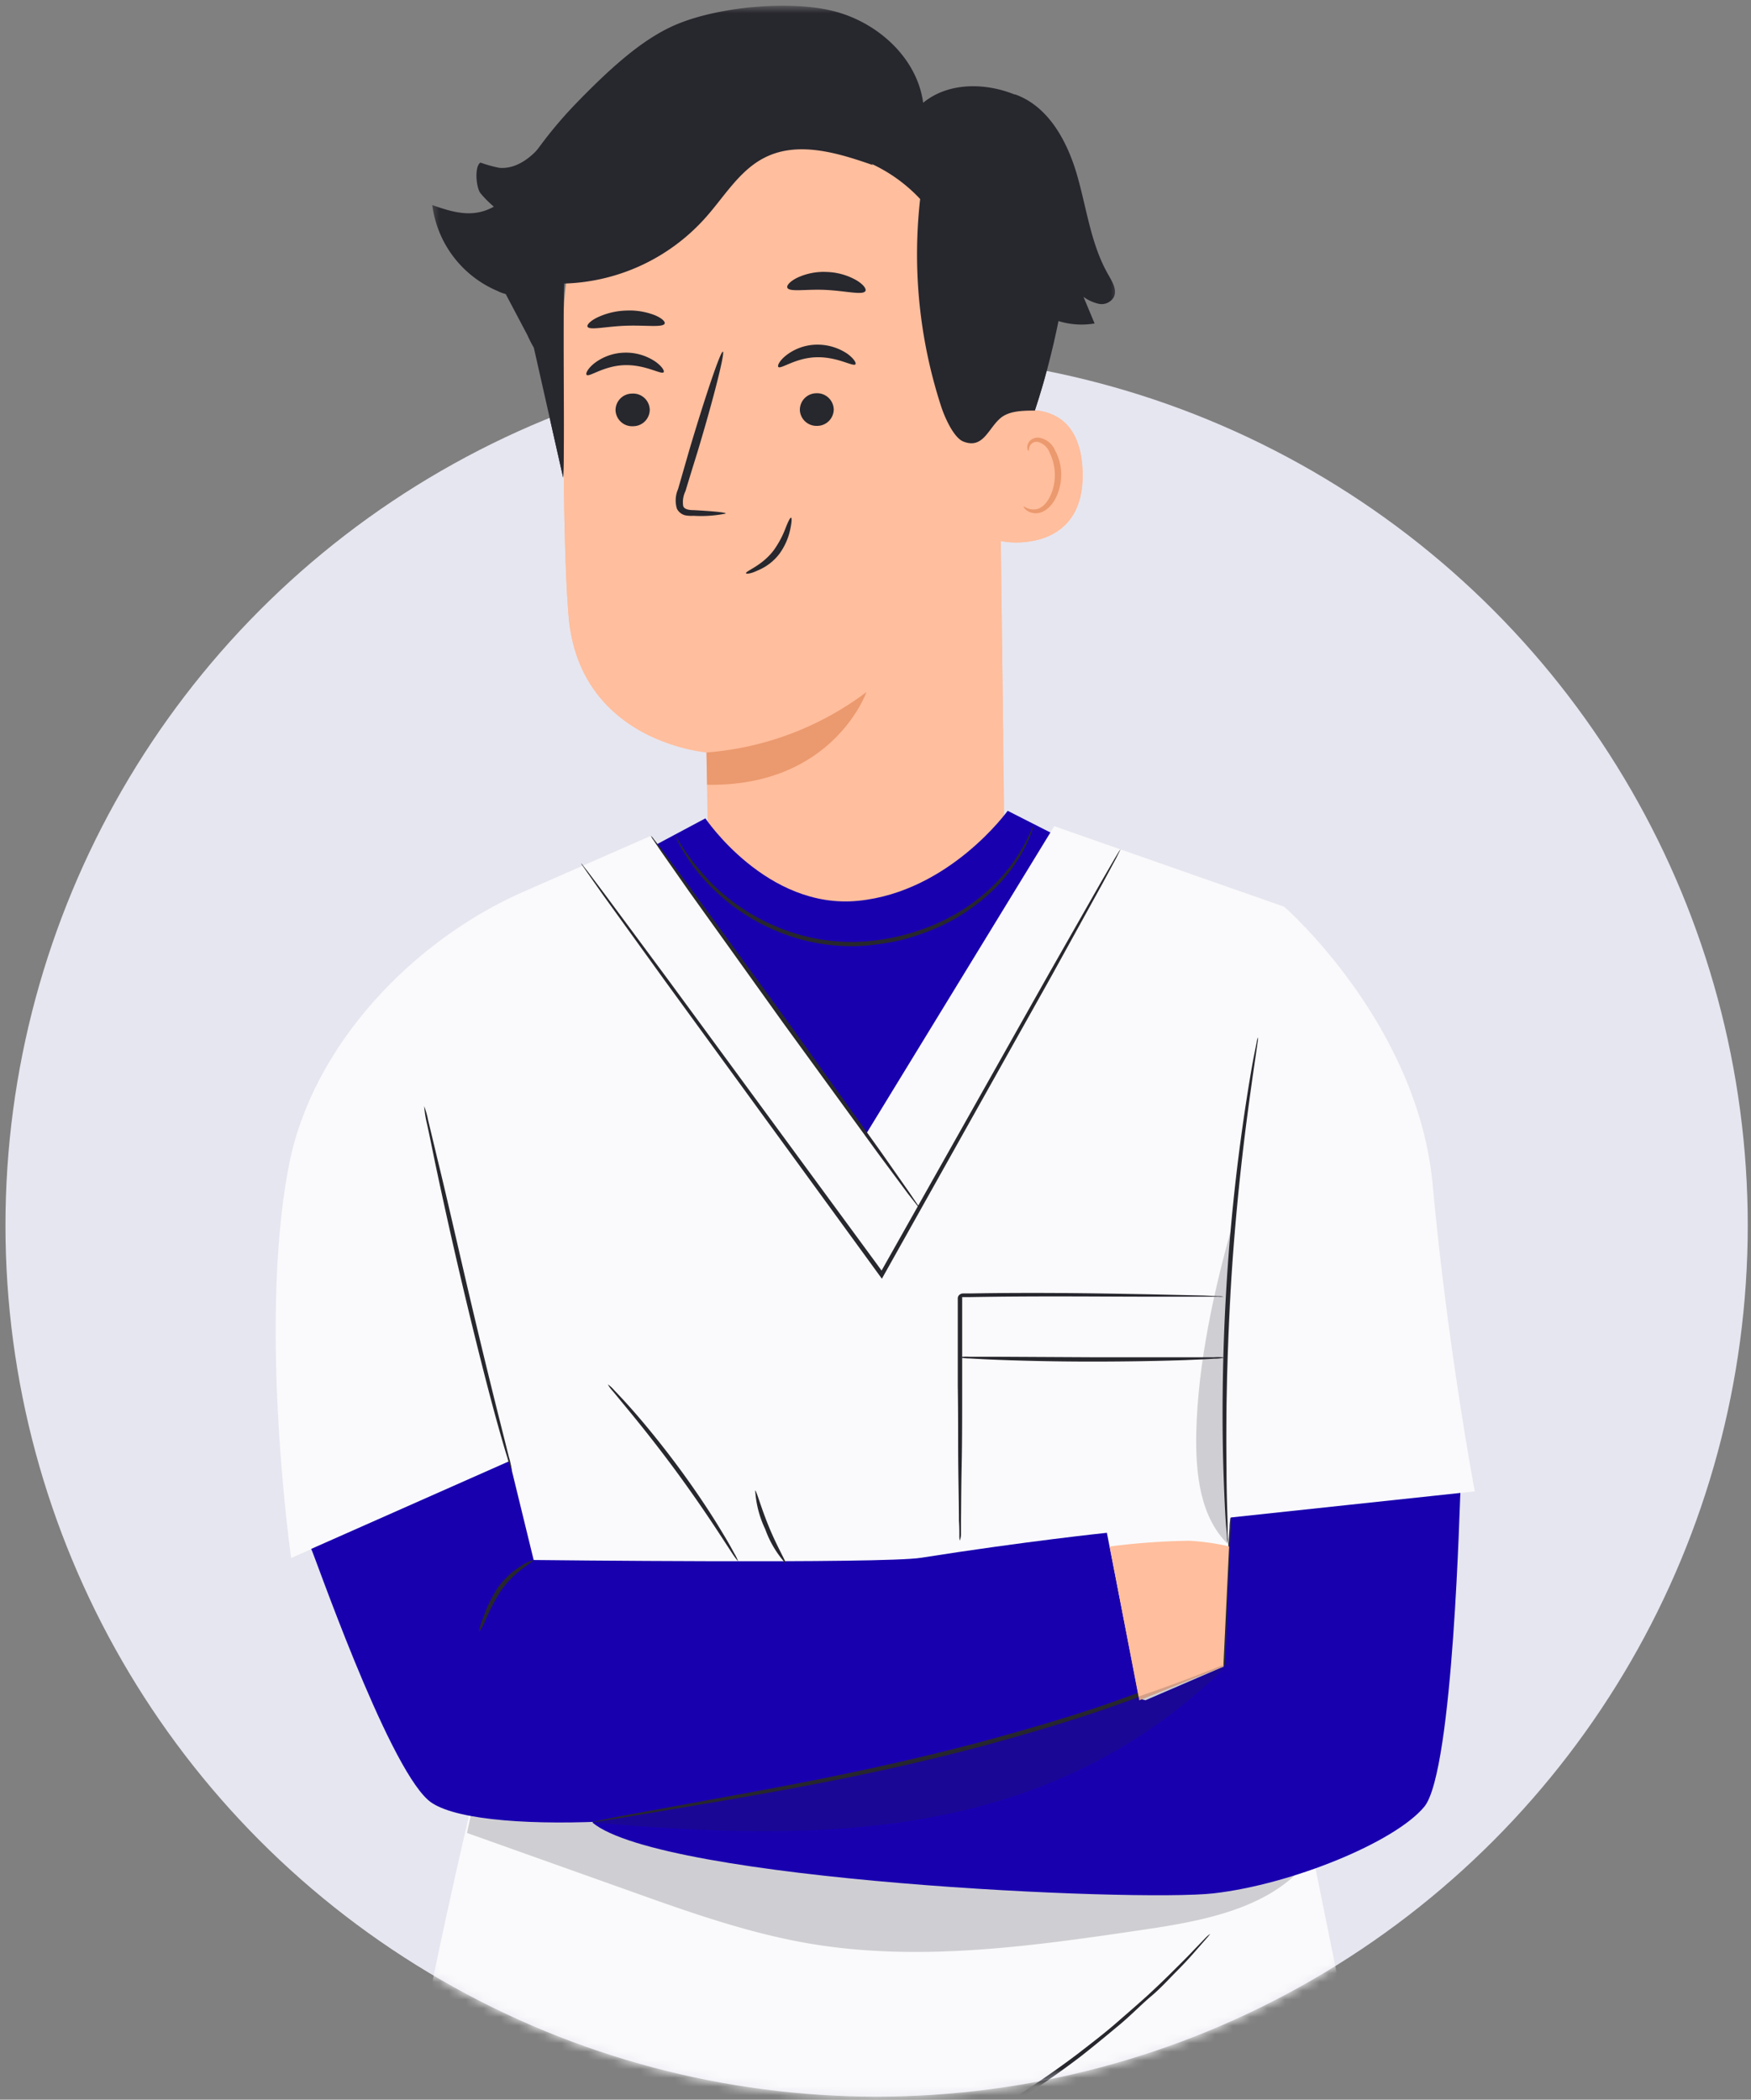 <svg xmlns="http://www.w3.org/2000/svg" width="201" height="241" fill="none" viewBox="0 0 201 241"><rect x="0" y="0" width="201" height="241" fill="#808080" stroke="none"/><g clip-path="url(#medic-crossed-arms-primary_svg__a)"><circle cx="100.627" cy="140.655" r="100" fill="#E6E6F0"/><mask id="medic-crossed-arms-primary_svg__b" width="201" height="201" x="0" y="40" maskUnits="userSpaceOnUse" style="mask-type:alpha"><circle cx="100.627" cy="140.655" r="100" fill="#fff"/></mask><g mask="url(#medic-crossed-arms-primary_svg__b)"><path fill="#FFBE9D" d="m114.566 36.985.715 57.348c.124 9.749-1.687 24.101-17.089 23.595-13.342-1.452-16.869-14.094-16.964-23.194-.057-4.325-.105-7.925-.133-8.364 0 0-14.592-1.194-15.821-15.631-.6-6.98-.658-21.446-.563-34.537a27.02 27.02 0 0 1 7.276-18.264 26.92 26.92 0 0 1 17.714-8.472l1.391-.105c15.097-.181 23.674 12.518 23.474 27.624"/><path fill="#EB996E" d="M81.095 86.37a34.9 34.9 0 0 0 18.365-6.932s-3.812 10.885-18.298 10.637z"/><path fill="#27272E" d="M89.348 42.122c.286.286 1.954-1.05 4.365-1.117s4.222 1.117 4.48.811c.123-.143-.182-.678-.954-1.231a6.14 6.14 0 0 0-3.593-1.022 5.83 5.83 0 0 0-3.46 1.27c-.733.602-.971 1.155-.838 1.289m2.469 4.965a1.91 1.91 0 0 0 1.982 1.795 1.904 1.904 0 0 0 1.906-1.91 1.91 1.91 0 0 0-1.273-1.728 1.9 1.9 0 0 0-.748-.105 1.9 1.9 0 0 0-1.737 1.214 1.9 1.9 0 0 0-.13.734m-8.501 11.859c0-.133-1.392-.267-3.65-.391-.572 0-1.116-.086-1.24-.468a2.87 2.87 0 0 1 .258-1.71q.638-2.118 1.363-4.44c1.906-6.32 3.183-11.457 2.935-11.572S81 45.359 79.122 51.67l-1.286 4.47a3.25 3.25 0 0 0-.134 2.243 1.44 1.44 0 0 0 .953.764c.314.058.635.077.953.057a14.4 14.4 0 0 0 3.708-.258"/><path fill="#FFBE9D" d="M114.175 47.765c.239-.124 9.693-3.657 10.093 6.245s-9.597 8.269-9.626 7.982-.467-14.227-.467-14.227"/><path fill="#EB996E" d="M117.511 58.116s.172.114.467.239c.417.162.879.162 1.296 0 1.02-.43 1.84-2.12 1.811-3.915a5.74 5.74 0 0 0-.581-2.445 1.98 1.98 0 0 0-1.354-1.27.86.86 0 0 0-.953.516c-.124.277-.057.477-.105.496s-.219-.162-.152-.573c.041-.25.169-.476.362-.64a1.3 1.3 0 0 1 .953-.286 2.42 2.42 0 0 1 1.859 1.461 5.9 5.9 0 0 1 .705 2.731c0 2.005-.953 3.915-2.335 4.383a1.8 1.8 0 0 1-1.582-.2c-.362-.258-.429-.478-.391-.497"/><path fill="#27272E" d="M85.641 65.802c-.114-.248 1.82-.83 3.183-2.654a11 11 0 0 0 1.373-2.588c.286-.716.505-1.165.61-1.136s.076.525-.086 1.298a7.3 7.3 0 0 1-1.267 2.865 5.97 5.97 0 0 1-2.526 1.91c-.753.372-1.268.391-1.287.305m41.678-34.107c-2.068-3.485-2.545-7.639-3.67-11.554s-3.288-7.934-7.109-9.3h-.086c-3.422-1.375-7.625-1.394-10.484.955-.696-5.147-5.204-9.214-10.217-10.503C90.74.003 82.696.767 77.893 2.706c-3.717 1.499-7.31 4.573-11.685 9.08a48.4 48.4 0 0 0-5.041 6.121L56.81 31.399l3.736 7.075q.324.738.734 1.433l3.364 14.905c.22-4.068-.076-18.2.134-22.267a22.6 22.6 0 0 0 16.126-7.467c2.22-2.454 3.955-5.538 6.919-7.009 3.812-1.91 8.377-.515 12.39.888l-.172-.152a18 18 0 0 1 5.585 4.039 56.45 56.45 0 0 0 2.43 23.87c.382 1.156 1.411 3.534 2.545 3.973 2.211.86 2.812-1.404 4.146-2.607.953-.888 2.449-.954 4.041-.954a89 89 0 0 0 2.716-10.275 8.96 8.96 0 0 0 4.146.277l-1.277-3.055c.529.386 1.133.66 1.772.802a1.61 1.61 0 0 0 1.687-.736c.42-.802-.085-1.67-.514-2.444"/><path fill="#27272E" d="M67.342 43.03c.286.295 1.954-1.051 4.365-1.118s4.213 1.127 4.47.812c.124-.134-.172-.669-.953-1.223a6.03 6.03 0 0 0-3.584-1.021 5.9 5.9 0 0 0-3.469 1.26c-.734.611-.972 1.155-.829 1.29m3.317 4.057a1.91 1.91 0 0 0 1.273 1.73c.24.084.494.12.747.104a1.904 1.904 0 0 0 1.906-1.91 1.91 1.91 0 0 0-1.273-1.73 1.9 1.9 0 0 0-.747-.103 1.904 1.904 0 0 0-1.906 1.91"/><path fill="#1900AF" d="m74.3 97.494 6.67-3.562s7.063 10.504 17.546 9.463 17.156-10.332 17.156-10.332l6.671 3.39-22.873 37.593z"/><path fill="#FAFAFC" d="m149.467 206.863-7.729-53.014 5.671-49.776-26.39-9.243-21.597 35.329-24.684-34.231-14.649 6.426c-12.761 5.605-24.284 17.713-26.924 31.415 0 .181-.067.362-.105.544-3.383 18.352.362 44.515.362 44.515l25.028-11.095-2.02-8.852 4.765 20.205s-20.443 74.65-17.537 99.123c0 0 38.59 8.594 74.13 2.759s45.184-7.486 45.184-7.486z"/><path fill="#FAFAFC" d="M147.409 104.073s15.354 13.368 17.051 31.94c1.696 18.571 4.832 35.167 4.832 35.167l-30.946 3.313s-.725-12.738 0-13.511c.724-.773 5.804-38.996 5.804-38.996z"/><path fill="#27272E" d="m54.723 205.258-1.115 5.128 18.756 6.684c6.671 2.387 13.4 4.774 20.396 5.987 12.818 2.206 25.961.296 38.837-1.614 7.186-1.06 15.249-2.673 19.214-8.785a351 351 0 0 1-96.088-7.4" opacity=".2"/><path fill="#1900AF" d="M35.72 177.787c.238.258 8.577 24.492 13.419 28.818 4.841 4.325 32.88 2.807 44.727-1.528s37.007-9.596 37.007-9.596l-3.812-19.546s-9.207.955-21.31 2.864c-4.385.716-44.49.258-44.49.258l-2.773-11.353z"/><path fill="#1900AF" d="M167.642 171.361c-.067 0-.763 31.93-4.146 36.017s-15.249 8.918-24.17 9.94c-8.92 1.022-63.35-1.461-71.327-8.126l31.451-21.961 32.042 7.925 8.968-3.867.82-17.111z"/><path fill="#27272E" d="M138.917 221.968q-.192.285-.429.535l-1.296 1.48a44 44 0 0 1-2.125 2.282c-.858.859-1.792 1.91-2.926 2.865-1.134.954-2.335 2.205-3.717 3.351s-2.859 2.378-4.46 3.629a107 107 0 0 1-10.941 7.295 108 108 0 0 1-11.809 5.815c-1.906.725-3.66 1.461-5.375 2.014-.848.287-1.668.583-2.459.831l-2.306.678c-1.459.449-2.812.754-3.984 1.041a53 53 0 0 1-3.05.668l-1.906.353q-.336.072-.677.096.32-.13.658-.191l1.906-.449c.839-.181 1.849-.42 3.021-.745 1.172-.324 2.507-.639 3.955-1.117l2.278-.697c.791-.258 1.601-.563 2.45-.859 1.706-.563 3.469-1.308 5.337-2.053a105 105 0 0 0 22.644-13.043c1.592-1.232 3.117-2.397 4.47-3.581 1.354-1.184 2.612-2.263 3.736-3.294a102 102 0 0 0 2.974-2.865c.867-.859 1.601-1.585 2.182-2.215l1.363-1.413q.226-.225.486-.411M128.624 97.494l-.124.258-.391.783-1.544 2.864-5.794 10.504-19.347 34.527-.191.344-.229-.315-.743-1.022-23.827-32.713-7.176-9.95-1.906-2.712c-.2-.296-.362-.534-.496-.716a2 2 0 0 1-.152-.258q.11.105.2.23c.133.172.305.4.533.678l2.002 2.664 7.3 9.854 23.951 32.627.743 1.022h-.419c7.624-13.512 14.477-25.695 19.461-34.528l5.919-10.398 1.63-2.807.438-.726c.095-.124.153-.22.162-.21m-18.451 79.338a2.3 2.3 0 0 1-.048-.592c0-.448 0-1.012-.048-1.699 0-1.547-.047-3.667-.076-6.254-.029-2.588 0-5.796-.057-9.272v-10.016a.6.6 0 0 1 .114-.306.65.65 0 0 1 .515-.229h.762c8.054-.143 15.326 0 20.596.095l6.233.144 1.697.076q.299-.008.59.057a3.4 3.4 0 0 1-.59 0h-7.939c-5.271 0-12.562-.095-20.577.048h-.896a.1.1 0 0 0 0 .048v10.016c0 3.476 0 6.608-.057 9.272s-.057 4.707-.076 6.254v1.7a2.3 2.3 0 0 1-.143.658m31.079-2.645q.015.149 0 .296v.879c0 .802-.067 1.91-.105 3.342-.124 2.95-.296 7.123-.505 12.241v.124h-.124a371 371 0 0 1-12.457 4.679c-4.632 1.642-9.74 3.16-15.096 4.621-12.247 3.276-23.56 5.223-31.728 6.627l-9.683 1.623-2.63.42-.696.096h-.229s.076 0 .22-.067l.686-.143 2.62-.516 9.655-1.776c8.149-1.489 19.433-3.495 31.651-6.76 5.356-1.461 10.484-2.951 15.078-4.583a559 559 0 0 0 12.475-4.593l-.124.172c.277-5.109.505-9.291.667-12.232.086-1.413.163-2.53.21-3.342 0-.353.048-.64.067-.869a1 1 0 0 1 .048-.239"/><path fill="#FFBE9D" d="M127.385 177.51a78 78 0 0 1 9.111-.658c1.548.079 3.085.296 4.594.649l-.657 13.797-9.655 3.868z"/><path fill="#27272E" d="M48.69 126.961a9.5 9.5 0 0 1 .458 1.632c.277 1.137.639 2.655 1.077 4.488.953 3.867 2.126 9.071 3.47 14.829a1002 1002 0 0 0 3.583 14.8l1.125 4.478q.252.811.362 1.652a11 11 0 0 1-.544-1.604c-.333-1.041-.762-2.559-1.286-4.44-1.03-3.762-2.354-8.985-3.727-14.771a597 597 0 0 1-3.326-14.867c-.381-1.853-.686-3.381-.953-4.526a13 13 0 0 1-.238-1.671m91.884 28.865a5.4 5.4 0 0 1-1.201.124c-.772.057-1.906.105-3.259.162-2.764.096-6.576.172-10.789.172-4.212 0-8.025-.096-10.779-.201a165 165 0 0 1-3.269-.162 5.6 5.6 0 0 1-1.191-.134 5 5 0 0 1 1.201-.057h3.269l10.769.057h14.048q.604-.05 1.201.039M84.726 179.21s-.238-.267-.6-.802l-1.477-2.263a161 161 0 0 0-5.08-7.333 163 163 0 0 0-5.49-7.028l-1.715-2.082a3.7 3.7 0 0 1-.591-.802q.414.282.734.669a67 67 0 0 1 1.84 1.986c1.524 1.709 3.544 4.153 5.622 6.97s3.812 5.471 4.975 7.429a45 45 0 0 1 1.353 2.358q.27.423.43.898m5.47.258a11.8 11.8 0 0 1-2.354-3.944 12 12 0 0 1-1.154-4.449c.143 0 .639 1.909 1.611 4.258s2.02 4.058 1.897 4.135m15.334-40.83a2.2 2.2 0 0 1-.352-.41l-.953-1.213-3.365-4.535-10.94-15.039-10.837-15.144-3.24-4.631-.858-1.27a2.4 2.4 0 0 1-.277-.468q.203.183.353.41l.953 1.213 3.364 4.536 10.96 15.058 10.837 15.144 3.24 4.631.858 1.27q.153.21.257.448m13.105-43.808q-.045.258-.153.496-.242.72-.572 1.404a18.3 18.3 0 0 1-3.097 4.602 21.6 21.6 0 0 1-6.624 4.87 27 27 0 0 1-4.584 1.661 27.6 27.6 0 0 1-5.185.736 22.2 22.2 0 0 1-9.854-1.986 23 23 0 0 1-6.786-4.65 21 21 0 0 1-3.412-4.364q-.387-.647-.696-1.337a2.6 2.6 0 0 1-.21-.487 27.2 27.2 0 0 0 4.566 5.939 23.3 23.3 0 0 0 6.728 4.478 22.1 22.1 0 0 0 9.645 1.91 24.9 24.9 0 0 0 9.598-2.311 21.9 21.9 0 0 0 6.557-4.697 20 20 0 0 0 3.183-4.45c.591-1.155.839-1.833.896-1.814"/><path fill="#27272E" d="M68 209.192c25.436 2.13 52.217 2.693 73.261-18.428-22.14 9.099-49.607 14.895-73.262 18.428m73.195-31.729c-3.478-3.171-3.974-8.403-3.869-13.111.181-7.877 2.087-16.633 4.279-24.195-.448 13.425-1.449 25.246-.562 37.353" opacity=".2"/><path fill="#27272E" d="M61.223 179.086c0 .067-.457.382-1.22.955a11 11 0 0 0-2.535 2.606 25 25 0 0 0-1.715 3.266 5 5 0 0 1-.744 1.365 4.7 4.7 0 0 1 .42-1.499 16 16 0 0 1 1.63-3.408 8.9 8.9 0 0 1 2.744-2.617 3.8 3.8 0 0 1 1.42-.668m83.184-60.022a2.6 2.6 0 0 1-.048.592c-.057.43-.133.955-.238 1.68a435 435 0 0 0-.868 6.178 284 284 0 0 0-1.982 20.472c-.476 8.059-.543 15.278-.476 20.568 0 2.635.085 4.774.123 6.235v1.7q.038.295 0 .592a4 4 0 0 1-.076-.592c0-.44-.076-1.003-.124-1.69-.105-1.471-.2-3.6-.286-6.236-.162-5.27-.143-12.565.334-20.605a232 232 0 0 1 2.135-20.501c.391-2.607.743-4.707 1.02-6.159.133-.678.247-1.232.333-1.661q.038-.297.153-.573"/></g><mask id="medic-crossed-arms-primary_svg__c" width="80" height="85" x="49" y="0" maskUnits="userSpaceOnUse" style="mask-type:alpha"><path fill="#C4C4C4" d="M49.349.655h79.249v84.174H49.349z"/></mask><g mask="url(#medic-crossed-arms-primary_svg__c)"><path fill="#FFBE9D" d="m114.566 36.985.715 57.348c.124 9.749-1.687 24.101-17.088 23.595-13.343-1.452-16.87-14.094-16.965-23.194-.057-4.325-.105-7.925-.133-8.364 0 0-14.592-1.194-15.821-15.631-.6-6.98-.658-21.446-.562-34.537a27.02 27.02 0 0 1 7.275-18.264 26.92 26.92 0 0 1 17.714-8.472l1.391-.105c15.097-.181 23.674 12.518 23.474 27.624"/><path fill="#EB996E" d="M81.095 86.37a34.9 34.9 0 0 0 18.366-6.932s-3.813 10.885-18.3 10.637z"/><path fill="#27272E" d="M89.348 42.122c.286.286 1.954-1.05 4.365-1.117s4.222 1.117 4.48.811c.124-.143-.181-.678-.953-1.231a6.14 6.14 0 0 0-3.593-1.022 5.83 5.83 0 0 0-3.46 1.27c-.734.602-.972 1.155-.839 1.289m2.469 4.965a1.91 1.91 0 0 0 1.982 1.795 1.904 1.904 0 0 0 1.906-1.91 1.91 1.91 0 0 0-1.273-1.728 1.9 1.9 0 0 0-.747-.105 1.9 1.9 0 0 0-1.738 1.214 1.9 1.9 0 0 0-.13.734m-8.501 11.859c0-.133-1.392-.267-3.65-.391-.572 0-1.115-.086-1.24-.468a2.87 2.87 0 0 1 .258-1.71q.639-2.118 1.363-4.44c1.906-6.32 3.183-11.457 2.935-11.572S81 45.359 79.122 51.67l-1.286 4.47a3.25 3.25 0 0 0-.134 2.243 1.44 1.44 0 0 0 .953.764q.474.087.954.057a14.4 14.4 0 0 0 3.707-.258m7.062-25.924c.238.535 2.163.134 4.48.258 2.315.124 4.221.63 4.488.115.114-.249-.238-.745-1.03-1.223a7.3 7.3 0 0 0-3.383-.954 7.14 7.14 0 0 0-3.45.678c-.81.41-1.2.868-1.105 1.126M67.447 37.51c.257.43 2.144-.048 4.422-.124s4.184.22 4.422-.23c.105-.219-.276-.61-1.067-.954a8 8 0 0 0-3.374-.554 8.3 8.3 0 0 0-3.364.83c-.782.402-1.144.822-1.039 1.032"/><path fill="#FFBE9D" d="M114.176 47.765c.238-.124 9.692-3.657 10.093 6.245s-9.598 8.269-9.626 7.982c-.029-.286-.467-14.227-.467-14.227"/><path fill="#EB996E" d="M117.511 58.116s.172.114.467.239c.417.162.88.162 1.296 0 1.02-.43 1.84-2.12 1.811-3.915a5.74 5.74 0 0 0-.581-2.445 1.98 1.98 0 0 0-1.353-1.27.856.856 0 0 0-.953.516c-.124.277-.058.477-.105.496-.048.02-.22-.162-.153-.573.041-.25.169-.476.362-.64a1.3 1.3 0 0 1 .953-.286 2.42 2.42 0 0 1 1.859 1.461c.454.84.696 1.777.705 2.731 0 2.005-.953 3.915-2.335 4.383a1.8 1.8 0 0 1-1.582-.2c-.362-.258-.429-.478-.391-.497"/><path fill="#27272E" d="M85.641 65.802c-.114-.248 1.82-.83 3.184-2.654a11 11 0 0 0 1.372-2.588c.286-.716.505-1.165.61-1.136s.076.525-.086 1.298a7.3 7.3 0 0 1-1.267 2.865 5.97 5.97 0 0 1-2.526 1.91c-.753.372-1.267.391-1.287.305m41.678-34.107c-2.068-3.485-2.545-7.639-3.669-11.554s-3.289-7.934-7.11-9.3h-.086c-3.422-1.375-7.625-1.394-10.484.955-.695-5.147-5.203-9.214-10.217-10.503C90.74.003 82.697.767 77.893 2.706c-3.717 1.499-7.31 4.573-11.684 9.08a48.4 48.4 0 0 0-5.042 6.121L56.81 31.399l3.736 7.075q.324.738.734 1.433l3.364 14.905c.22-4.068-.076-18.2.134-22.267a22.6 22.6 0 0 0 16.126-7.467c2.22-2.454 3.955-5.538 6.919-7.009 3.812-1.91 8.377-.515 12.39.888l-.172-.152a18 18 0 0 1 5.585 4.039 56.45 56.45 0 0 0 2.43 23.87c.382 1.156 1.411 3.534 2.545 3.973 2.211.86 2.812-1.404 4.146-2.607.953-.888 2.449-.954 4.041-.954a89 89 0 0 0 2.716-10.275 8.96 8.96 0 0 0 4.146.277l-1.277-3.055a4.8 4.8 0 0 0 1.773.802 1.61 1.61 0 0 0 1.687-.736c.419-.802-.086-1.67-.515-2.444"/><path fill="#27272E" d="M67.342 43.03c.286.295 1.954-1.051 4.365-1.118s4.213 1.127 4.47.812c.124-.134-.171-.669-.953-1.223a6.04 6.04 0 0 0-3.584-1.021 5.9 5.9 0 0 0-3.469 1.26c-.734.611-.972 1.155-.829 1.29m3.317 4.057a1.91 1.91 0 0 0 1.273 1.73c.24.084.494.12.747.104a1.904 1.904 0 0 0 1.906-1.91 1.91 1.91 0 0 0-1.273-1.73 1.9 1.9 0 0 0-.747-.103 1.904 1.904 0 0 0-1.906 1.91m-8.254-30.776c-1.21 1.643-3.078 3.142-5.099 2.95a15 15 0 0 1-2.154-.6c-.705.429-.505 2.864 0 3.513q.702.838 1.535 1.547c-2.354 1.308-4.527.707-7.063-.181a12.4 12.4 0 0 0 2.427 5.928 12.4 12.4 0 0 0 5.055 3.926 4.35 4.35 0 0 0 3.984 0 5.04 5.04 0 0 0 1.706-3.132 54.4 54.4 0 0 0 1.61-13.301z"/></g></g><defs><clipPath id="medic-crossed-arms-primary_svg__a"><path fill="#fff" d="M.627 0h200v241h-200z"/></clipPath></defs></svg>